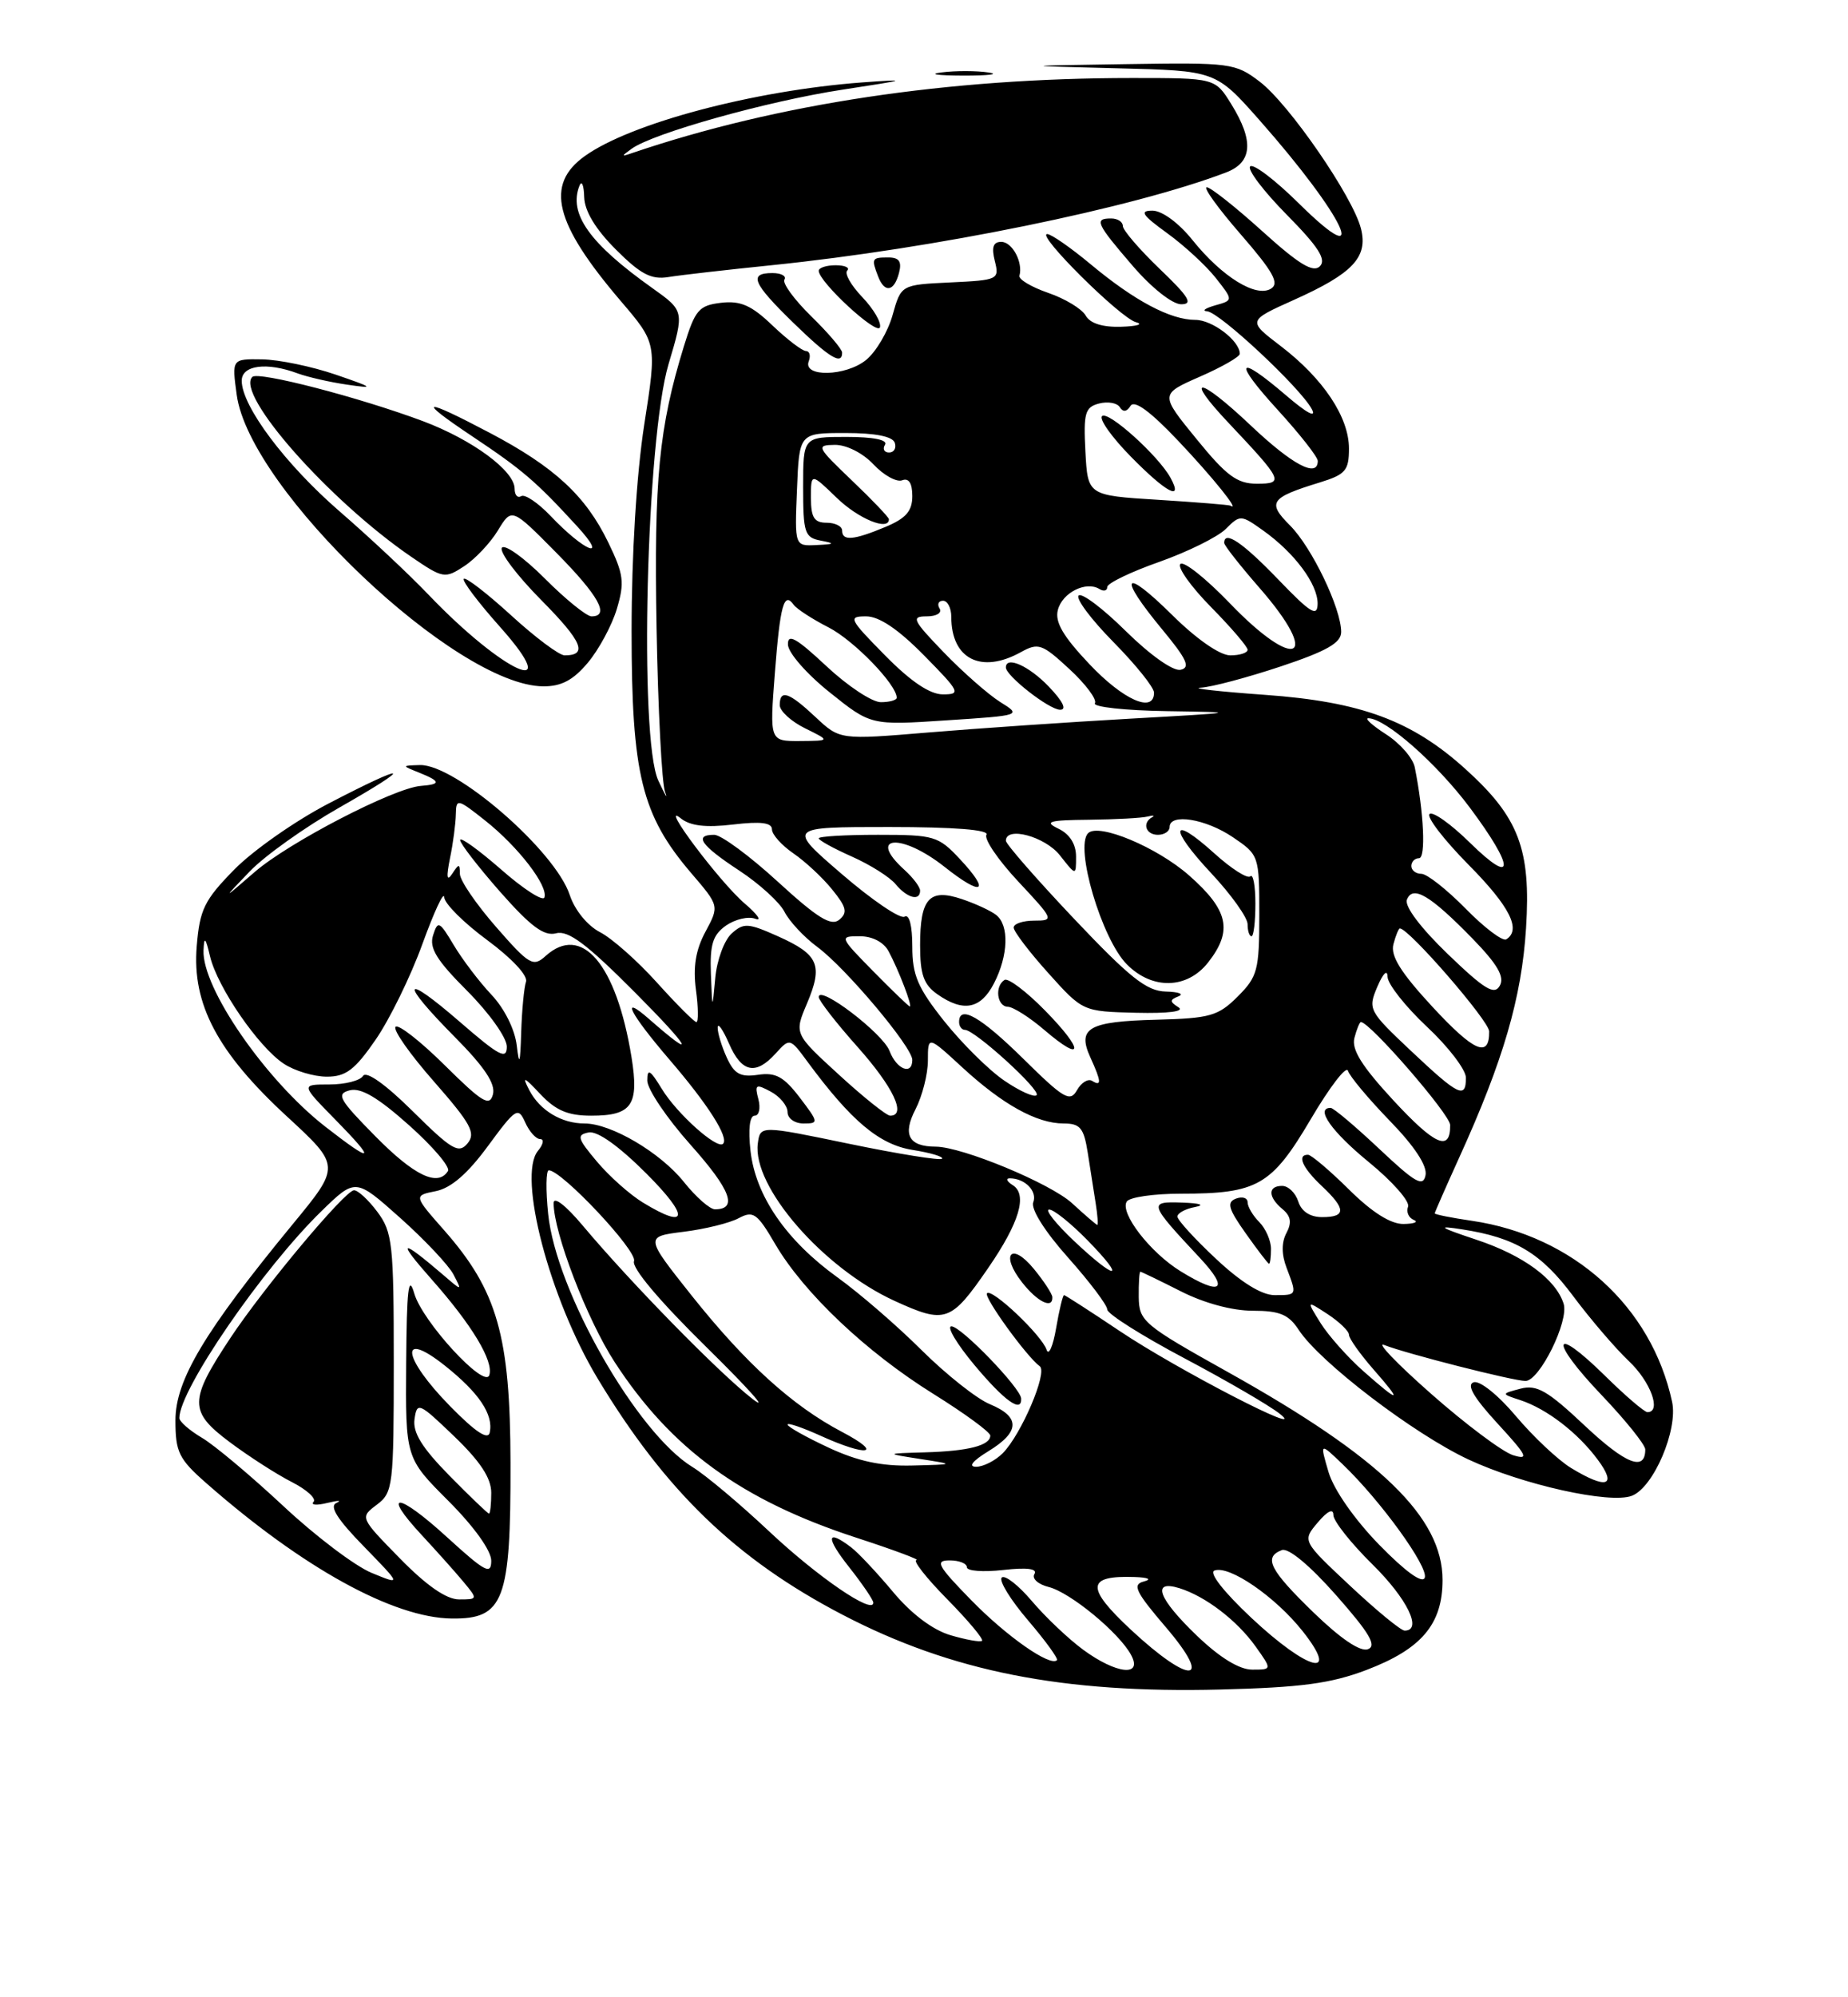 <?xml version="1.0" encoding="UTF-8" standalone="no"?>
<!DOCTYPE svg PUBLIC "-//W3C//DTD SVG 1.1//EN" "http://www.w3.org/Graphics/SVG/1.1/DTD/svg11.dtd" >
<svg xmlns="http://www.w3.org/2000/svg" xmlns:xlink="http://www.w3.org/1999/xlink" version="1.1" viewBox="0 0 237 256">
 <g >
 <path fill="currentColor"
d=" M 175.23 214.05 C 182.31 211.36 185.00 208.18 185.00 202.51 C 185.00 194.48 177.08 186.81 157.49 175.87 C 146.63 169.81 146.08 169.34 146.04 166.25 C 146.02 164.46 146.11 163.00 146.25 163.00 C 146.39 163.01 148.71 164.13 151.42 165.50 C 154.40 167.02 158.03 168.00 160.65 168.00 C 164.12 168.00 165.27 168.48 166.56 170.46 C 169.28 174.61 181.29 183.77 188.31 187.06 C 195.25 190.30 206.47 192.80 209.28 191.72 C 212.06 190.66 215.22 183.27 214.44 179.67 C 211.80 167.44 201.76 158.38 188.75 156.47 C 186.14 156.09 184.00 155.66 184.00 155.52 C 184.00 155.39 185.41 152.18 187.13 148.39 C 192.79 135.95 195.15 127.88 195.71 118.96 C 196.35 108.85 194.79 104.75 187.94 98.57 C 181.07 92.36 174.54 89.94 162.22 89.06 C 156.33 88.64 152.62 88.22 154.00 88.14 C 155.37 88.07 159.98 86.84 164.25 85.42 C 170.16 83.45 172.00 82.40 172.00 81.00 C 172.00 77.98 168.24 70.15 165.44 67.35 C 162.48 64.39 162.90 63.79 169.25 61.84 C 172.56 60.82 173.00 60.31 173.00 57.49 C 173.00 53.46 169.70 48.52 164.24 44.35 C 159.99 41.11 159.99 41.11 165.94 38.44 C 173.50 35.05 175.46 32.97 174.54 29.31 C 173.52 25.23 165.33 13.35 161.57 10.48 C 158.42 8.08 157.84 8.01 144.41 8.22 C 130.50 8.43 130.50 8.43 143.21 8.75 C 155.92 9.06 155.92 9.06 161.55 15.43 C 172.47 27.79 176.07 35.45 166.52 26.02 C 163.51 23.05 160.73 20.94 160.33 21.33 C 159.94 21.73 162.05 24.51 165.02 27.52 C 169.08 31.63 170.13 33.27 169.27 34.13 C 168.41 34.99 166.58 33.88 161.89 29.64 C 158.46 26.54 155.25 24.00 154.76 24.00 C 154.27 24.00 156.24 26.73 159.14 30.06 C 163.28 34.83 164.11 36.31 163.00 37.00 C 161.08 38.18 156.73 35.49 152.94 30.78 C 151.17 28.57 149.03 27.00 147.80 27.00 C 146.10 27.00 146.46 27.55 149.69 29.89 C 151.89 31.48 154.69 34.07 155.93 35.64 C 158.17 38.49 158.17 38.49 155.84 39.14 C 154.55 39.51 154.09 39.85 154.81 39.90 C 156.41 40.02 166.76 49.69 168.23 52.43 C 168.88 53.64 167.61 52.97 164.96 50.70 C 158.60 45.25 158.07 46.20 163.90 52.58 C 166.70 55.65 169.00 58.57 169.00 59.08 C 169.00 61.31 165.75 59.59 160.40 54.53 C 153.71 48.20 151.71 48.02 157.62 54.27 C 164.53 61.59 164.72 62.00 161.18 62.00 C 158.65 62.00 157.28 60.98 153.44 56.26 C 148.76 50.53 148.76 50.53 153.88 48.28 C 156.70 47.05 159.00 45.73 159.00 45.35 C 159.00 43.68 155.48 41.00 153.30 41.00 C 150.10 41.00 145.50 38.56 139.86 33.86 C 137.31 31.74 134.81 30.00 134.30 30.00 C 132.83 30.00 143.69 40.78 145.69 41.30 C 146.68 41.56 145.83 41.82 143.80 41.88 C 141.40 41.96 139.79 41.45 139.23 40.44 C 138.75 39.59 136.59 38.28 134.43 37.54 C 132.27 36.79 130.61 35.81 130.74 35.34 C 131.22 33.62 129.82 31.00 128.41 31.00 C 127.37 31.00 127.14 31.69 127.58 33.45 C 128.18 35.83 128.02 35.91 121.87 36.20 C 115.56 36.50 115.56 36.50 114.47 40.39 C 113.87 42.52 112.34 45.11 111.07 46.14 C 108.46 48.26 102.92 48.37 103.72 46.30 C 103.99 45.58 103.83 45.00 103.36 44.99 C 102.89 44.99 100.96 43.52 99.07 41.72 C 96.37 39.13 94.97 38.52 92.47 38.81 C 89.63 39.15 89.15 39.71 87.72 44.34 C 84.50 54.78 83.86 61.43 84.20 80.50 C 84.39 90.95 84.88 100.40 85.29 101.50 C 85.69 102.60 85.31 101.94 84.42 100.03 C 81.93 94.64 82.88 56.27 85.74 46.67 C 87.77 39.85 87.77 39.85 83.64 36.91 C 75.60 31.20 72.88 27.38 74.32 23.79 C 74.61 23.08 74.88 23.74 74.92 25.25 C 74.97 27.06 76.37 29.37 78.98 31.98 C 82.16 35.16 83.52 35.87 85.73 35.51 C 87.25 35.26 93.22 34.58 99.00 33.99 C 119.90 31.85 145.26 26.67 157.25 22.10 C 160.62 20.81 160.83 18.07 157.92 13.37 C 155.84 10.00 155.84 10.00 145.17 10.00 C 121.58 10.00 99.68 13.29 81.00 19.64 C 79.67 20.10 79.67 20.03 81.00 19.07 C 83.76 17.07 98.40 12.97 108.00 11.50 C 116.48 10.21 116.75 10.11 110.50 10.57 C 96.67 11.61 80.92 15.78 75.02 19.99 C 69.87 23.65 71.09 28.60 79.59 38.56 C 84.25 44.01 84.25 44.01 82.62 54.44 C 81.63 60.85 81.00 71.05 81.00 80.90 C 81.00 99.24 82.29 104.47 88.63 111.89 C 92.25 116.11 92.25 116.11 90.48 119.41 C 89.22 121.74 88.86 123.94 89.25 126.86 C 89.56 129.14 89.58 131.00 89.31 131.00 C 89.03 131.00 86.77 128.73 84.27 125.96 C 81.78 123.19 78.49 120.27 76.95 119.48 C 75.33 118.64 73.71 116.65 73.07 114.72 C 71.20 109.03 58.39 97.94 53.85 98.06 C 51.50 98.13 51.50 98.13 53.75 99.03 C 56.53 100.15 56.58 100.53 53.98 100.73 C 50.53 100.99 37.05 107.97 32.67 111.76 C 28.50 115.37 28.50 115.37 32.00 111.72 C 33.92 109.71 39.09 106.03 43.48 103.53 C 53.34 97.93 52.50 97.60 42.10 103.01 C 37.87 105.21 32.44 109.01 30.04 111.46 C 26.20 115.37 25.62 116.56 25.23 121.27 C 24.61 128.69 27.89 134.89 36.79 143.09 C 43.69 149.45 43.69 149.45 37.49 156.97 C 26.22 170.67 22.50 176.90 22.50 182.05 C 22.50 186.11 22.93 187.00 26.41 190.06 C 38.79 200.94 50.44 207.37 57.95 207.45 C 64.62 207.52 65.51 205.18 65.47 187.50 C 65.44 171.24 63.78 165.44 56.99 157.72 C 53.04 153.24 53.04 153.24 55.90 152.67 C 57.84 152.28 59.98 150.43 62.57 146.90 C 66.15 142.03 66.45 141.84 67.35 143.85 C 67.87 145.03 68.74 146.00 69.28 146.00 C 69.81 146.00 69.68 146.68 68.99 147.51 C 66.35 150.69 70.47 166.41 76.61 176.63 C 85.31 191.08 94.41 199.86 108.06 206.97 C 122.04 214.25 136.28 217.06 156.50 216.55 C 166.85 216.29 170.67 215.78 175.23 214.05 Z  M 75.38 84.95 C 76.79 83.28 78.47 80.17 79.11 78.04 C 80.12 74.65 79.99 73.61 78.01 69.53 C 75.12 63.56 71.12 59.86 62.85 55.50 C 54.13 50.90 53.29 51.07 60.59 55.94 C 67.03 60.24 68.72 61.69 74.00 67.44 C 78.16 71.97 75.00 70.75 70.60 66.12 C 69.00 64.44 67.31 63.31 66.85 63.59 C 66.38 63.88 66.00 63.46 66.00 62.65 C 66.00 60.35 60.59 56.37 54.27 53.99 C 46.09 50.93 33.11 47.56 32.36 48.31 C 30.15 50.52 42.22 64.17 52.76 71.38 C 56.82 74.15 57.06 74.19 59.53 72.57 C 60.94 71.65 62.89 69.58 63.86 67.98 C 65.63 65.07 65.63 65.07 71.32 70.82 C 76.79 76.35 78.26 79.00 75.86 79.00 C 75.23 79.00 72.52 76.81 69.84 74.12 C 67.16 71.44 64.69 69.69 64.36 70.22 C 64.03 70.76 66.30 73.77 69.41 76.91 C 74.69 82.24 75.43 84.00 72.41 84.00 C 71.72 84.00 68.63 81.69 65.55 78.87 C 62.46 76.05 59.73 73.94 59.48 74.19 C 59.23 74.43 61.31 77.19 64.10 80.32 C 72.62 89.88 64.57 86.28 54.97 76.24 C 52.48 73.63 47.35 68.83 43.57 65.56 C 36.59 59.51 31.00 52.06 31.00 48.80 C 31.00 46.80 34.21 46.38 38.18 47.86 C 39.46 48.33 42.30 48.98 44.50 49.30 C 48.11 49.83 47.96 49.70 43.00 48.00 C 39.98 46.97 35.75 46.09 33.61 46.06 C 29.73 46.00 29.73 46.00 30.36 50.62 C 32.02 62.75 58.46 87.88 69.66 87.97 C 71.98 87.99 73.51 87.18 75.38 84.95 Z  M 108.00 45.20 C 108.00 44.76 106.22 42.67 104.04 40.54 C 101.86 38.41 100.32 36.30 100.60 35.84 C 100.89 35.38 100.19 35.00 99.06 35.00 C 95.97 35.00 96.52 36.29 101.75 41.38 C 106.35 45.85 108.00 46.86 108.00 45.20 Z  M 110.60 38.10 C 109.15 36.59 108.28 35.06 108.65 34.68 C 109.03 34.31 108.36 34.00 107.17 34.00 C 105.98 34.00 105.00 34.32 105.00 34.71 C 105.00 36.13 112.49 43.04 112.85 41.96 C 113.05 41.34 112.04 39.61 110.60 38.10 Z  M 148.73 34.47 C 146.13 31.97 144.00 29.50 144.00 28.97 C 144.00 28.43 143.32 28.00 142.50 28.00 C 140.29 28.00 140.58 28.64 145.25 34.06 C 147.68 36.89 150.35 39.00 151.48 39.00 C 153.05 39.00 152.49 38.06 148.73 34.47 Z  M 115.29 35.00 C 115.68 33.52 115.32 33.00 113.91 33.00 C 111.80 33.00 111.73 33.13 112.61 35.42 C 113.44 37.59 114.66 37.40 115.29 35.00 Z  M 126.77 9.29 C 125.27 9.06 122.57 9.05 120.77 9.28 C 118.97 9.50 120.20 9.68 123.50 9.69 C 126.80 9.70 128.27 9.51 126.77 9.29 Z  M 138.94 211.47 C 137.05 210.09 134.08 207.27 132.34 205.22 C 130.61 203.18 128.87 201.82 128.47 202.20 C 128.08 202.59 129.59 205.05 131.83 207.67 C 134.07 210.29 135.74 212.59 135.55 212.79 C 134.68 213.65 129.10 209.75 124.54 205.08 C 120.23 200.67 119.87 200.00 121.79 200.00 C 123.00 200.00 124.00 200.39 124.00 200.88 C 124.00 201.36 126.09 201.52 128.65 201.23 C 131.73 200.88 133.08 201.06 132.66 201.75 C 132.30 202.32 133.13 203.07 134.49 203.41 C 137.26 204.10 143.55 209.29 145.07 212.14 C 146.57 214.94 143.17 214.57 138.94 211.47 Z  M 145.06 208.91 C 139.22 203.47 139.32 201.92 145.50 202.13 C 147.27 202.19 147.76 202.42 146.70 202.70 C 145.18 203.09 145.61 204.00 149.53 208.58 C 155.68 215.79 152.69 216.00 145.06 208.91 Z  M 153.52 209.67 C 148.54 204.90 147.62 202.44 151.25 203.56 C 154.60 204.60 158.65 207.70 161.03 211.04 C 163.14 214.00 163.14 214.00 160.59 214.00 C 158.94 214.00 156.43 212.46 153.52 209.67 Z  M 160.50 207.38 C 156.93 204.03 155.00 201.57 155.75 201.30 C 157.65 200.59 163.55 204.65 167.05 209.06 C 171.96 215.26 167.76 214.18 160.50 207.38 Z  M 168.46 206.68 C 162.83 201.22 162.00 199.60 164.39 198.68 C 165.23 198.36 167.96 200.62 171.37 204.48 C 175.63 209.31 176.60 210.94 175.44 211.38 C 174.47 211.76 171.94 210.05 168.46 206.68 Z  M 121.87 209.58 C 119.60 208.90 116.86 206.84 114.53 204.04 C 112.48 201.59 110.06 199.01 109.15 198.32 C 105.97 195.90 105.86 197.04 108.92 200.89 C 110.61 203.04 112.00 205.07 112.00 205.42 C 112.00 207.01 104.87 202.13 98.65 196.29 C 94.89 192.75 90.46 189.04 88.82 188.04 C 81.69 183.70 71.32 165.54 70.30 155.60 C 69.98 152.52 70.02 150.00 70.38 150.00 C 72.05 150.00 81.79 160.37 81.31 161.64 C 80.98 162.49 84.58 166.76 90.64 172.71 C 96.06 178.04 98.70 181.00 96.50 179.30 C 92.24 176.00 80.88 164.41 74.72 157.07 C 72.54 154.48 71.00 153.29 71.00 154.21 C 71.00 157.98 75.28 169.12 78.82 174.57 C 86.06 185.71 95.10 192.29 109.79 197.08 C 114.58 198.64 118.07 199.94 117.54 199.96 C 117.01 199.98 118.78 202.24 121.48 204.98 C 124.17 207.71 126.18 210.11 125.94 210.31 C 125.70 210.50 123.87 210.17 121.87 209.58 Z  M 173.14 203.25 C 167.00 197.50 167.00 197.50 169.00 195.14 C 170.25 193.66 171.00 193.30 171.00 194.18 C 171.00 194.95 173.25 197.79 176.00 200.50 C 180.48 204.91 182.47 209.00 180.14 209.00 C 179.66 209.00 176.51 206.41 173.14 203.25 Z  M 51.29 199.75 C 46.15 194.50 46.15 194.50 48.33 192.86 C 50.40 191.30 50.50 190.50 50.50 174.69 C 50.50 159.42 50.34 157.93 48.39 155.32 C 47.23 153.77 45.88 152.53 45.39 152.56 C 44.21 152.63 33.84 165.02 29.54 171.50 C 24.22 179.53 24.21 180.91 29.46 184.84 C 31.92 186.68 35.50 188.98 37.43 189.96 C 39.35 190.94 40.60 192.08 40.21 192.50 C 39.82 192.91 40.62 192.97 42.00 192.63 C 43.38 192.30 43.89 192.29 43.15 192.63 C 42.20 193.05 43.23 194.70 46.65 198.20 C 51.50 203.18 51.50 203.18 47.66 201.60 C 45.54 200.73 40.43 196.87 36.30 193.00 C 32.16 189.14 27.48 185.21 25.89 184.28 C 24.30 183.34 23.00 182.20 23.00 181.75 C 23.00 178.13 33.69 162.58 41.22 155.24 C 45.59 150.99 45.59 150.99 51.31 156.09 C 54.45 158.89 57.53 162.16 58.15 163.34 C 59.27 165.50 59.27 165.50 56.89 163.45 C 51.32 158.68 50.81 158.84 55.32 163.94 C 60.53 169.81 63.34 174.48 62.75 176.26 C 62.15 178.06 54.16 169.38 53.13 165.79 C 52.39 163.24 52.16 165.25 52.09 174.68 C 52.00 186.87 52.00 186.87 57.50 192.37 C 60.78 195.65 63.00 198.74 63.00 200.04 C 63.00 201.90 62.23 201.49 57.37 197.06 C 51.03 191.26 48.80 191.07 54.10 196.77 C 56.00 198.82 58.41 201.51 59.44 202.75 C 61.29 204.98 61.29 205.00 58.87 205.00 C 57.25 205.00 54.71 203.24 51.29 199.75 Z  M 176.87 197.99 C 173.68 194.71 171.05 190.93 170.38 188.68 C 169.26 184.87 169.26 184.87 172.20 187.69 C 177.07 192.35 183.22 200.85 182.72 202.22 C 182.42 203.02 180.24 201.44 176.87 197.99 Z  M 57.63 189.13 C 54.12 185.56 52.92 183.62 53.16 181.90 C 53.48 179.65 53.73 179.76 58.25 184.10 C 61.59 187.31 63.00 189.45 63.00 191.33 C 63.00 192.80 62.87 194.00 62.71 194.00 C 62.55 194.00 60.27 191.81 57.63 189.13 Z  M 201.49 188.16 C 199.83 187.15 196.65 184.16 194.42 181.52 C 192.14 178.81 189.77 176.91 188.99 177.17 C 188.04 177.49 188.99 179.12 192.06 182.46 C 195.87 186.60 196.15 187.17 194.03 186.51 C 192.68 186.08 187.96 182.55 183.56 178.67 C 179.15 174.79 176.44 171.96 177.52 172.39 C 180.36 173.51 194.08 177.00 195.64 177.00 C 197.44 177.00 201.24 169.32 200.53 167.10 C 199.53 163.96 195.37 160.90 189.35 158.90 C 184.52 157.29 184.20 157.05 187.50 157.57 C 194.33 158.62 197.66 160.62 201.78 166.16 C 203.98 169.10 207.17 172.82 208.88 174.44 C 211.69 177.08 213.12 181.00 211.28 181.00 C 210.89 181.00 208.43 178.89 205.81 176.31 C 199.01 169.62 198.65 171.74 205.38 178.79 C 208.47 182.03 211.00 185.18 211.00 185.78 C 211.00 188.65 208.50 187.67 203.24 182.73 C 198.46 178.23 197.08 177.44 195.00 177.99 C 192.50 178.65 192.50 178.65 194.98 179.46 C 198.38 180.58 202.36 183.65 204.92 187.11 C 207.43 190.50 206.03 190.92 201.49 188.16 Z  M 106.25 185.54 C 103.36 184.19 101.00 182.87 101.00 182.59 C 101.00 182.32 102.91 182.97 105.25 184.03 C 111.27 186.76 113.40 186.38 108.00 183.54 C 101.62 180.19 95.62 174.74 88.69 166.04 C 82.70 158.50 82.70 158.50 87.67 157.88 C 90.41 157.54 93.58 156.76 94.73 156.14 C 96.61 155.14 97.10 155.49 99.43 159.48 C 103.10 165.73 111.07 173.28 119.67 178.64 C 123.70 181.15 127.00 183.56 127.00 184.00 C 127.00 185.27 124.20 185.99 118.67 186.15 C 113.50 186.30 113.50 186.30 118.00 187.00 C 122.50 187.70 122.50 187.70 117.00 187.84 C 113.04 187.94 110.03 187.30 106.25 185.54 Z  M 126.75 186.01 C 130.82 183.53 130.88 181.61 126.95 179.98 C 125.27 179.29 121.34 176.17 118.20 173.06 C 115.07 169.94 110.21 165.74 107.41 163.73 C 100.83 158.99 96.90 153.28 96.25 147.52 C 95.94 144.74 96.14 143.00 96.78 143.00 C 97.35 143.00 97.56 142.05 97.26 140.89 C 96.76 138.99 96.93 138.89 98.85 139.92 C 100.03 140.55 101.00 141.73 101.00 142.54 C 101.00 143.35 101.92 144.00 103.05 144.00 C 105.02 144.00 105.00 143.87 102.56 140.67 C 100.52 138.00 99.47 137.42 97.21 137.76 C 94.94 138.09 94.17 137.66 93.20 135.54 C 92.54 134.09 92.02 132.36 92.04 131.70 C 92.06 131.04 92.71 131.96 93.49 133.75 C 95.11 137.48 96.92 137.86 99.49 135.01 C 101.28 133.03 101.32 133.04 103.57 136.10 C 109.17 143.69 112.77 146.71 117.04 147.39 C 119.37 147.76 121.06 148.27 120.81 148.52 C 120.57 148.77 115.22 147.91 108.93 146.61 C 97.50 144.24 97.50 144.24 97.19 146.55 C 96.45 152.07 105.54 162.53 114.71 166.73 C 121.25 169.72 121.94 169.48 126.72 162.54 C 130.74 156.71 131.80 153.12 129.89 151.91 C 129.12 151.43 128.95 151.03 129.50 151.03 C 131.45 151.03 133.06 152.68 132.51 154.11 C 132.18 154.96 134.00 157.85 136.98 161.19 C 139.74 164.29 142.00 167.28 142.00 167.84 C 142.00 168.40 146.45 171.21 151.89 174.09 C 157.33 176.97 162.85 180.18 164.14 181.22 C 168.12 184.40 150.93 175.52 143.61 170.61 C 139.83 168.08 136.61 166.00 136.46 166.00 C 136.30 166.00 135.84 167.91 135.44 170.25 C 135.04 172.59 134.48 173.82 134.22 173.00 C 133.61 171.15 127.23 165.10 126.58 165.76 C 126.11 166.22 131.65 173.88 133.35 175.12 C 134.39 175.88 130.97 183.88 128.59 186.27 C 127.64 187.22 126.10 188.00 125.18 188.00 C 124.13 187.99 124.73 187.25 126.75 186.01 Z  M 130.96 179.25 C 130.88 177.89 123.26 170.00 122.02 170.00 C 121.36 170.00 122.70 172.25 125.00 175.00 C 128.83 179.57 131.06 181.17 130.96 179.25 Z  M 134.96 166.25 C 134.94 165.84 133.88 164.21 132.59 162.64 C 129.69 159.10 128.24 160.77 131.09 164.38 C 133.05 166.88 135.04 167.84 134.96 166.25 Z  M 57.75 180.26 C 51.62 174.03 51.11 170.33 57.02 175.01 C 61.41 178.49 63.30 181.29 62.81 183.60 C 62.60 184.62 61.00 183.57 57.75 180.26 Z  M 174.84 175.74 C 172.83 173.96 170.36 171.18 169.36 169.58 C 167.54 166.66 167.54 166.66 170.27 168.44 C 171.77 169.43 173.00 170.61 173.00 171.08 C 173.00 171.55 174.40 173.52 176.10 175.47 C 179.95 179.85 179.58 179.93 174.84 175.74 Z  M 155.96 161.36 C 153.23 158.81 151.00 156.37 151.00 155.93 C 151.00 155.50 152.01 154.94 153.25 154.71 C 154.59 154.45 153.94 154.22 151.63 154.14 C 147.24 153.98 147.30 154.20 153.90 161.25 C 157.76 165.38 156.60 166.15 151.39 162.93 C 147.50 160.53 143.59 155.47 144.50 154.01 C 144.84 153.45 147.95 153.00 151.41 153.00 C 161.28 153.00 163.07 151.97 168.10 143.45 C 170.52 139.34 172.66 136.55 172.87 137.24 C 173.07 137.93 175.48 140.81 178.21 143.63 C 181.42 146.93 183.06 149.43 182.82 150.63 C 182.51 152.18 181.51 151.61 176.88 147.25 C 173.81 144.36 171.01 142.00 170.65 142.00 C 168.62 142.00 170.78 145.06 175.57 148.97 C 178.58 151.43 180.83 153.99 180.58 154.66 C 180.32 155.33 180.65 156.09 181.31 156.36 C 181.96 156.62 181.38 156.86 180.00 156.88 C 178.35 156.90 175.96 155.39 173.00 152.46 C 170.53 150.02 168.16 148.01 167.75 148.01 C 166.29 147.99 167.03 149.68 169.50 152.00 C 172.64 154.95 172.66 156.00 169.57 156.00 C 168.01 156.00 166.91 155.28 166.50 154.00 C 166.15 152.90 165.22 152.00 164.43 152.00 C 162.58 152.00 162.60 153.42 164.48 154.98 C 165.55 155.87 165.69 156.71 164.98 158.04 C 164.34 159.24 164.34 160.78 165.00 162.50 C 166.34 166.03 166.36 166.00 163.46 166.00 C 161.81 166.00 159.16 164.36 155.96 161.36 Z  M 163.00 160.07 C 163.00 159.01 162.32 157.47 161.50 156.64 C 160.68 155.82 160.00 154.67 160.00 154.10 C 160.00 153.53 159.33 153.32 158.51 153.63 C 157.29 154.10 157.52 154.92 159.76 158.08 C 161.27 160.21 162.61 161.97 162.75 161.98 C 162.89 161.99 163.00 161.13 163.00 160.07 Z  M 137.71 159.03 C 135.40 156.84 133.97 155.04 134.55 155.03 C 135.12 155.01 137.35 156.80 139.50 159.00 C 144.56 164.18 143.19 164.20 137.71 159.03 Z  M 137.50 154.23 C 134.71 151.67 123.41 146.99 120.00 146.97 C 116.54 146.96 115.72 145.44 117.41 142.18 C 118.28 140.49 119.00 137.67 119.00 135.92 C 119.00 132.75 119.00 132.75 123.39 136.79 C 128.58 141.57 132.96 144.00 136.41 144.00 C 138.53 144.00 139.00 144.57 139.50 147.75 C 139.82 149.81 140.28 152.74 140.52 154.25 C 140.76 155.76 140.85 157.00 140.72 157.00 C 140.60 156.99 139.15 155.75 137.50 154.23 Z  M 82.46 154.14 C 80.78 153.12 78.13 150.76 76.56 148.89 C 74.05 145.91 73.92 145.46 75.49 145.15 C 76.62 144.93 79.35 146.88 82.88 150.40 C 88.46 155.98 88.27 157.68 82.46 154.14 Z  M 87.71 151.50 C 84.69 147.72 78.37 144.00 74.97 144.00 C 72.01 144.00 69.24 142.33 67.88 139.73 C 66.92 137.88 67.17 137.97 69.31 140.25 C 71.29 142.34 72.84 143.00 75.83 143.00 C 81.05 143.00 81.98 141.64 80.99 135.50 C 79.04 123.54 74.60 118.33 69.95 122.55 C 68.38 123.97 67.86 123.67 63.62 118.81 C 61.08 115.91 58.99 112.85 58.98 112.02 C 58.97 110.67 58.86 110.67 57.99 112.00 C 57.30 113.04 57.22 112.43 57.71 110.00 C 58.11 108.08 58.44 105.54 58.46 104.36 C 58.50 102.32 58.67 102.36 62.23 105.18 C 66.46 108.53 70.32 113.54 69.82 115.03 C 69.64 115.57 67.13 113.96 64.25 111.43 C 61.36 108.91 59.01 107.22 59.01 107.67 C 59.02 108.13 61.34 111.12 64.16 114.33 C 68.08 118.77 69.78 120.03 71.33 119.62 C 72.88 119.22 75.26 121.00 81.43 127.20 C 88.61 134.41 89.50 136.10 83.25 130.62 C 79.45 127.29 80.75 129.86 85.87 135.83 C 90.81 141.57 93.51 145.82 92.73 146.60 C 91.97 147.36 86.83 142.76 84.89 139.59 C 83.37 137.10 83.01 136.89 83.01 138.50 C 83.01 139.60 85.51 143.31 88.57 146.74 C 93.72 152.51 94.66 155.00 91.69 155.00 C 91.04 155.00 89.24 153.42 87.71 151.50 Z  M 48.14 145.64 C 43.47 140.91 43.08 140.21 44.85 139.75 C 46.28 139.38 48.46 140.66 52.43 144.20 C 55.50 146.93 57.76 149.58 57.45 150.09 C 56.17 152.15 53.14 150.71 48.14 145.64 Z  M 41.71 144.40 C 34.04 138.42 25.89 126.62 26.10 121.80 C 26.18 119.97 26.36 120.14 26.94 122.59 C 27.89 126.56 33.16 134.22 36.41 136.35 C 37.79 137.26 40.27 138.00 41.92 138.00 C 44.35 138.00 45.51 137.13 48.18 133.25 C 49.98 130.64 52.68 125.12 54.17 121.00 C 55.67 116.88 56.92 114.17 56.97 115.00 C 57.01 115.83 59.50 118.30 62.49 120.50 C 65.62 122.81 67.73 125.06 67.46 125.83 C 67.21 126.56 66.93 129.49 66.84 132.33 C 66.72 136.34 66.59 136.72 66.27 134.00 C 66.03 131.95 64.69 129.26 63.03 127.50 C 61.47 125.85 59.30 122.99 58.20 121.15 C 56.35 118.05 56.15 117.96 55.54 119.88 C 55.02 121.51 55.99 123.08 59.94 127.03 C 62.73 129.83 65.00 133.01 65.00 134.15 C 65.00 135.87 64.03 135.36 59.00 131.00 C 51.55 124.55 51.17 125.70 58.36 132.95 C 62.14 136.76 63.57 138.92 63.22 140.26 C 62.80 141.88 61.87 141.32 57.06 136.56 C 53.94 133.47 51.09 131.24 50.73 131.61 C 50.36 131.97 52.58 135.13 55.66 138.63 C 60.41 144.05 61.05 145.23 59.96 146.55 C 58.83 147.91 57.95 147.40 52.95 142.45 C 49.46 138.99 46.98 137.23 46.56 137.90 C 46.19 138.51 44.24 139.00 42.23 139.00 C 38.58 139.00 38.58 139.00 43.00 143.50 C 48.33 148.93 47.91 149.23 41.71 144.40 Z  M 178.69 141.03 C 174.65 136.66 173.31 134.52 173.70 133.03 C 173.99 131.92 174.37 131.00 174.53 131.00 C 175.69 131.00 185.96 142.84 185.98 144.19 C 186.02 147.67 184.05 146.82 178.69 141.03 Z  M 107.59 137.75 C 101.85 132.50 101.85 132.50 103.49 128.63 C 105.58 123.69 105.00 122.35 99.78 120.01 C 95.93 118.29 95.37 118.26 93.82 119.66 C 92.88 120.52 91.93 123.08 91.73 125.36 C 91.35 129.50 91.35 129.50 91.17 124.81 C 91.03 121.04 91.42 119.82 93.11 118.63 C 94.28 117.82 95.97 117.42 96.86 117.76 C 97.76 118.09 97.15 117.21 95.50 115.80 C 92.29 113.06 84.41 102.55 87.31 104.89 C 88.52 105.86 90.52 106.10 94.02 105.68 C 97.56 105.26 99.00 105.44 99.00 106.30 C 99.00 106.96 100.24 108.34 101.75 109.38 C 103.26 110.41 105.51 112.50 106.73 114.02 C 108.57 116.28 108.73 116.98 107.63 117.89 C 106.59 118.75 104.83 117.66 99.74 113.00 C 96.14 109.70 92.47 107.00 91.60 107.00 C 88.93 107.00 89.88 108.35 94.80 111.58 C 97.39 113.28 100.00 115.66 100.61 116.87 C 101.23 118.09 103.11 120.11 104.80 121.36 C 108.45 124.04 117.00 134.21 117.00 135.85 C 117.00 137.87 114.98 137.08 114.08 134.70 C 113.22 132.44 105.00 126.18 105.00 127.79 C 105.00 128.23 107.25 131.13 110.00 134.21 C 114.56 139.33 116.30 143.00 114.16 143.00 C 113.70 143.00 110.74 140.64 107.59 137.75 Z  M 128.82 138.52 C 126.85 137.19 123.39 133.76 121.12 130.92 C 117.69 126.61 117.00 124.99 117.00 121.31 C 117.00 118.64 116.61 117.12 116.01 117.49 C 115.46 117.83 111.85 115.38 107.98 112.05 C 100.95 106.00 100.95 106.00 114.03 106.00 C 122.39 106.00 126.90 106.36 126.51 106.99 C 126.17 107.53 128.01 110.23 130.59 112.99 C 135.17 117.88 135.21 118.00 132.64 118.00 C 131.19 118.00 130.00 118.40 130.00 118.89 C 130.00 119.38 131.99 122.00 134.43 124.71 C 138.86 129.64 138.86 129.64 145.68 129.81 C 149.85 129.91 151.97 129.64 151.14 129.11 C 149.99 128.38 149.99 128.16 151.14 127.70 C 151.89 127.40 151.15 127.13 149.50 127.09 C 147.05 127.03 144.89 125.31 137.75 117.77 C 132.94 112.69 129.00 108.18 129.00 107.76 C 129.00 105.86 134.03 107.22 135.93 109.63 C 138.00 112.27 138.00 112.27 138.00 109.79 C 138.00 108.20 137.19 106.91 135.75 106.22 C 133.86 105.31 134.49 105.12 139.67 105.07 C 143.06 105.03 146.44 104.85 147.17 104.66 C 147.90 104.48 148.16 104.52 147.75 104.75 C 146.44 105.48 146.94 107.00 148.50 107.00 C 149.32 107.00 150.00 106.55 150.00 106.00 C 150.00 104.20 154.63 104.95 158.10 107.30 C 161.47 109.58 161.50 109.67 161.50 117.28 C 161.50 124.34 161.28 125.18 158.73 127.73 C 156.23 130.22 155.20 130.52 148.33 130.70 C 139.60 130.92 138.12 131.76 139.83 135.52 C 141.25 138.63 141.30 139.30 140.06 138.54 C 139.55 138.22 138.67 138.75 138.12 139.73 C 137.23 141.30 136.44 140.84 131.28 135.75 C 125.77 130.32 123.00 128.73 123.00 131.00 C 123.00 131.55 123.34 132.00 123.75 132.00 C 125.02 132.01 133.54 139.76 132.94 140.37 C 132.64 140.69 130.78 139.86 128.82 138.52 Z  M 134.02 129.52 C 131.63 127.08 129.29 125.32 128.83 125.60 C 127.54 126.40 127.85 129.00 129.25 129.04 C 129.94 129.06 132.05 130.40 133.94 132.02 C 139.00 136.35 139.06 134.65 134.02 129.52 Z  M 127.47 126.05 C 129.32 122.47 129.45 118.59 127.75 117.27 C 127.06 116.73 125.09 115.82 123.36 115.24 C 119.18 113.83 118.00 115.14 118.00 121.14 C 118.00 124.91 118.46 126.21 120.22 127.44 C 123.54 129.77 125.77 129.34 127.47 126.05 Z  M 154.93 123.37 C 158.13 119.29 157.56 116.67 152.50 112.21 C 148.39 108.59 140.89 105.45 139.55 106.79 C 137.79 108.54 141.29 120.38 144.53 123.62 C 147.79 126.89 152.24 126.78 154.93 123.37 Z  M 161.00 115.83 C 161.00 113.54 160.71 111.96 160.35 112.32 C 159.99 112.67 157.93 111.36 155.76 109.40 C 150.13 104.31 149.84 106.06 155.35 111.94 C 157.91 114.68 160.00 117.61 160.00 118.46 C 160.00 119.31 160.22 120.00 160.50 120.00 C 160.78 120.00 161.00 118.12 161.00 115.83 Z  M 118.00 114.15 C 118.00 113.69 117.10 112.50 116.00 111.50 C 111.10 107.07 115.61 106.73 121.15 111.12 C 125.98 114.95 127.10 114.39 123.13 110.14 C 120.34 107.15 119.83 107.00 112.60 107.00 C 108.42 107.00 105.00 107.20 105.00 107.45 C 105.00 107.70 106.91 108.75 109.25 109.79 C 111.59 110.83 114.12 112.42 114.87 113.34 C 116.34 115.11 118.00 115.55 118.00 114.15 Z  M 180.94 134.68 C 175.53 129.58 175.41 129.36 176.64 126.47 C 177.39 124.72 177.93 124.20 177.95 125.21 C 177.98 126.15 180.25 129.02 183.00 131.60 C 185.75 134.17 188.00 137.11 188.00 138.14 C 188.00 140.91 187.05 140.44 180.94 134.68 Z  M 183.69 129.03 C 179.65 124.66 178.31 122.52 178.70 121.03 C 178.99 119.92 179.37 119.00 179.53 119.00 C 180.69 119.00 190.96 130.84 190.98 132.19 C 191.02 135.67 189.05 134.82 183.69 129.03 Z  M 112.00 124.50 C 107.64 120.06 107.62 120.00 110.26 120.00 C 111.88 120.00 113.34 120.76 113.96 121.93 C 115.25 124.33 117.04 129.00 116.68 129.00 C 116.54 129.00 114.43 126.97 112.00 124.50 Z  M 185.69 122.30 C 182.20 118.94 180.11 116.17 180.43 115.32 C 181.17 113.40 183.42 114.74 188.86 120.32 C 192.05 123.60 192.98 125.21 192.35 126.33 C 191.65 127.59 190.41 126.84 185.69 122.30 Z  M 187.96 116.46 C 185.55 114.01 183.00 112.00 182.29 112.00 C 181.58 112.00 181.00 111.55 181.00 111.00 C 181.00 110.45 181.44 110.00 181.98 110.00 C 182.88 110.00 182.61 104.19 181.44 98.35 C 181.21 97.17 179.55 95.27 177.76 94.12 C 175.97 92.97 174.95 92.04 175.50 92.06 C 177.75 92.11 184.28 97.87 188.49 103.50 C 194.29 111.26 194.31 113.70 188.52 108.02 C 186.06 105.60 183.72 103.95 183.33 104.34 C 182.94 104.73 185.18 107.64 188.31 110.81 C 193.63 116.18 195.14 119.17 193.17 120.40 C 192.71 120.68 190.36 118.91 187.96 116.46 Z  M 99.37 86.31 C 100.05 77.54 100.54 75.76 101.80 77.53 C 102.19 78.06 104.19 79.36 106.25 80.41 C 109.49 82.06 115.00 87.74 115.00 89.43 C 115.00 89.74 114.08 90.00 112.96 90.00 C 111.83 90.00 108.68 87.91 105.96 85.36 C 102.12 81.77 101.01 81.15 101.05 82.61 C 101.07 83.66 103.46 86.39 106.39 88.73 C 111.68 92.97 111.68 92.97 121.36 92.33 C 131.02 91.70 131.03 91.69 128.26 89.97 C 126.74 89.01 123.49 86.16 121.04 83.62 C 117.03 79.46 116.81 79.00 118.85 79.00 C 120.11 79.00 120.84 78.55 120.50 78.00 C 120.16 77.45 120.36 77.00 120.94 77.00 C 121.52 77.00 122.00 77.93 122.00 79.07 C 122.00 84.47 125.83 86.41 130.92 83.59 C 133.16 82.35 133.64 82.51 137.15 85.76 C 139.24 87.69 140.71 89.66 140.42 90.14 C 140.12 90.61 144.30 91.07 149.69 91.15 C 159.13 91.29 158.95 91.33 145.00 92.11 C 137.03 92.56 125.37 93.36 119.10 93.88 C 107.71 94.83 107.71 94.83 104.60 91.92 C 101.17 88.70 100.00 88.31 100.00 90.38 C 100.00 91.13 101.46 92.47 103.25 93.35 C 106.50 94.95 106.50 94.95 102.60 94.98 C 98.70 95.00 98.70 95.00 99.37 86.31 Z  M 134.50 88.00 C 131.95 85.34 129.00 84.03 129.00 85.55 C 129.00 86.62 134.52 90.94 135.94 90.97 C 136.85 90.99 136.33 89.91 134.50 88.00 Z  M 139.72 85.13 C 136.32 81.54 135.26 79.72 135.67 78.17 C 136.24 75.96 139.28 74.44 140.99 75.49 C 141.55 75.84 142.00 75.72 142.00 75.24 C 142.00 74.76 145.00 73.31 148.67 72.02 C 152.34 70.72 156.18 68.82 157.21 67.79 C 159.04 65.96 159.15 65.97 162.00 68.00 C 166.03 70.87 169.00 74.87 168.98 77.38 C 168.96 79.13 168.08 78.59 163.91 74.25 C 159.36 69.53 157.00 67.93 157.00 69.59 C 157.00 69.91 159.03 72.49 161.50 75.32 C 169.56 84.54 166.25 86.21 157.66 77.26 C 154.62 74.11 151.80 71.87 151.38 72.29 C 150.96 72.70 152.73 75.19 155.31 77.81 C 157.89 80.43 160.00 82.89 160.00 83.28 C 160.00 83.68 159.00 84.00 157.78 84.00 C 156.45 84.00 153.45 81.92 150.28 78.78 C 144.04 72.62 143.30 73.73 149.02 80.64 C 152.22 84.50 152.71 85.57 151.40 85.85 C 150.45 86.05 147.51 83.97 144.40 80.91 C 141.46 78.00 138.73 75.94 138.33 76.33 C 137.94 76.73 139.95 79.41 142.81 82.31 C 145.66 85.20 148.00 88.11 148.00 88.78 C 148.00 91.46 144.08 89.74 139.72 85.13 Z  M 113.50 84.00 C 108.88 79.31 108.73 79.00 111.08 79.00 C 112.75 79.00 115.20 80.65 118.50 84.00 C 123.12 88.69 123.27 89.00 120.92 89.00 C 119.25 89.00 116.80 87.35 113.50 84.00 Z  M 102.21 62.75 C 102.50 55.50 102.50 55.50 108.42 55.50 C 112.26 55.50 114.48 55.94 114.75 56.75 C 114.98 57.44 114.65 58.00 114.02 58.00 C 113.40 58.00 113.16 57.55 113.50 57.00 C 113.88 56.38 112.01 56.00 108.56 56.00 C 103.00 56.00 103.00 56.00 103.00 62.43 C 103.00 68.30 103.19 68.90 105.25 69.29 C 107.15 69.66 107.06 69.75 104.71 69.86 C 101.91 70.00 101.91 70.00 102.21 62.75 Z  M 108.00 68.00 C 108.00 67.45 107.10 67.00 106.00 67.00 C 104.42 67.00 104.00 66.33 104.00 63.80 C 104.00 60.61 104.00 60.61 107.30 63.80 C 110.08 66.50 114.00 68.11 114.00 66.55 C 114.00 66.31 111.86 64.07 109.25 61.58 C 104.73 57.26 104.62 57.05 107.08 57.02 C 108.56 57.01 110.66 58.07 112.03 59.53 C 113.33 60.92 114.99 61.83 115.70 61.56 C 116.55 61.23 117.00 61.93 117.00 63.58 C 117.00 65.51 116.19 66.44 113.53 67.55 C 109.45 69.25 108.00 69.37 108.00 68.00 Z  M 148.50 64.06 C 139.50 63.50 139.50 63.50 139.20 57.88 C 138.94 52.93 139.15 52.19 140.95 51.72 C 142.08 51.43 143.28 51.64 143.62 52.20 C 144.03 52.85 144.51 52.79 144.99 52.02 C 145.48 51.23 147.52 52.72 151.11 56.51 C 155.52 61.16 159.14 65.66 157.80 64.81 C 157.63 64.71 153.45 64.37 148.50 64.06 Z  M 150.12 61.25 C 148.57 58.41 142.09 52.58 141.33 53.34 C 140.94 53.73 142.60 56.06 145.02 58.52 C 149.54 63.13 151.80 64.34 150.12 61.25 Z "/>
</g>
</svg>